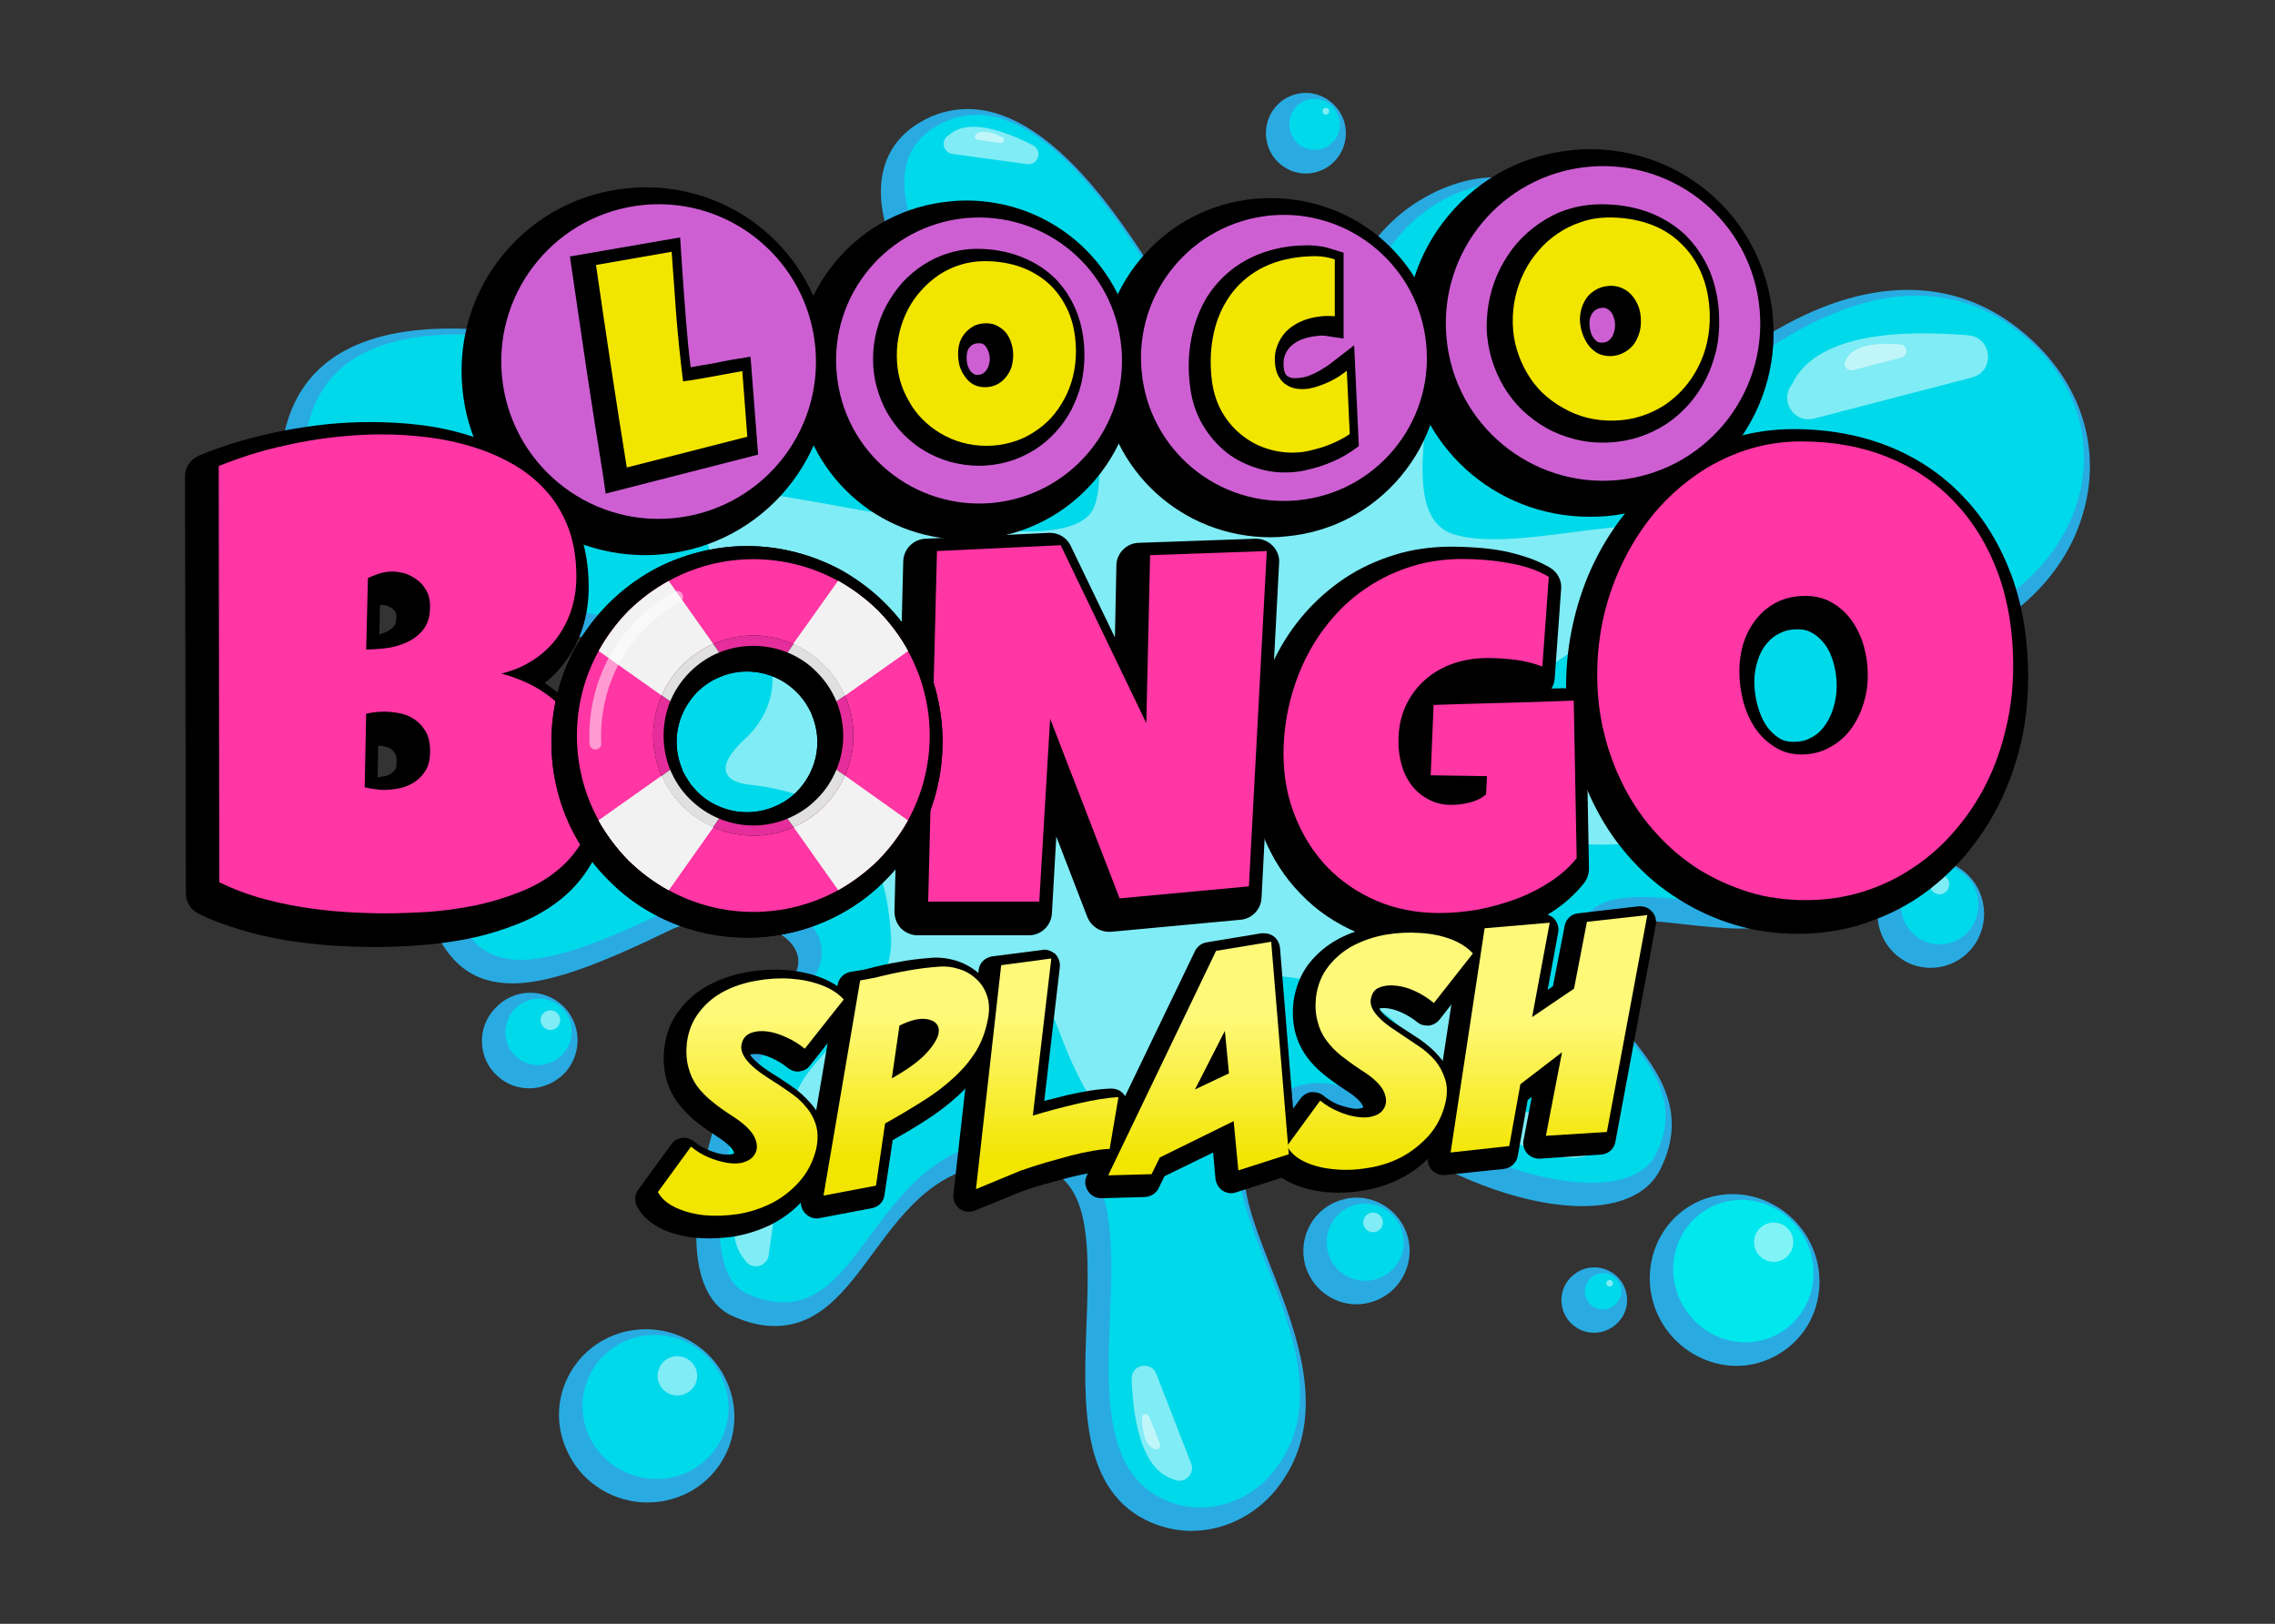 <svg version="1.2" xmlns="http://www.w3.org/2000/svg" viewBox="0 0 776 554" width="776" height="554">
	<rect x="0" y="0" width="776" height="554" fill="#333333" stroke="none"/>
	<title>logobongo_splash_ok</title>
	<defs>
		<linearGradient id="g1" x2="1" gradientUnits="userSpaceOnUse" gradientTransform="matrix(0,-49.438,38.701,0,204.369,395.986)">
			<stop offset=".002" stop-color="#f2e500"/>
			<stop offset="1" stop-color="#fff97a"/>
		</linearGradient>
		<linearGradient id="g2" x2="1" gradientUnits="userSpaceOnUse" gradientTransform="matrix(0,-49.438,35.681,0,254.982,395.986)">
			<stop offset=".002" stop-color="#f2e500"/>
			<stop offset="1" stop-color="#fff97a"/>
		</linearGradient>
		<linearGradient id="g3" x2="1" gradientUnits="userSpaceOnUse" gradientTransform="matrix(0,-49.438,30.558,0,293.565,395.986)">
			<stop offset=".002" stop-color="#f2e500"/>
			<stop offset="1" stop-color="#fff97a"/>
		</linearGradient>
		<linearGradient id="g4" x2="1" gradientUnits="userSpaceOnUse" gradientTransform="matrix(0,-49.438,38.236,0,357.26,395.986)">
			<stop offset=".002" stop-color="#f2e500"/>
			<stop offset="1" stop-color="#fff97a"/>
		</linearGradient>
		<linearGradient id="g5" x2="1" gradientUnits="userSpaceOnUse" gradientTransform="matrix(0,-49.438,38.701,0,418.995,395.986)">
			<stop offset=".002" stop-color="#f2e500"/>
			<stop offset="1" stop-color="#fff97a"/>
		</linearGradient>
		<linearGradient id="g6" x2="1" gradientUnits="userSpaceOnUse" gradientTransform="matrix(0,-49.438,40.951,0,479.411,395.986)">
			<stop offset=".002" stop-color="#f2e500"/>
			<stop offset="1" stop-color="#fff97a"/>
		</linearGradient>
		<linearGradient id="g7" x2="1" gradientUnits="userSpaceOnUse" gradientTransform="matrix(0,-49.438,38.701,0,1347.063,365.594)">
			<stop offset=".002" stop-color="#f2e500"/>
			<stop offset="1" stop-color="#fff97a"/>
		</linearGradient>
		<linearGradient id="g8" x2="1" gradientUnits="userSpaceOnUse" gradientTransform="matrix(0,-49.438,40.951,0,1418.778,445.315)">
			<stop offset=".002" stop-color="#f2e500"/>
			<stop offset="1" stop-color="#fff97a"/>
		</linearGradient>
	</defs>
	<style>
		.s0 { fill: #29abe2 } 
		.s1 { fill: #00d9ea } 
		.s2 { opacity: .5;fill: #ffffff } 
		.s3 { fill: #00e7ed } 
		.s4 { fill: #000000 } 
		.s5 { fill: #cd5fd3 } 
		.s6 { fill: #f2e500 } 
		.s7 { fill: #ff36a4 } 
		.s8 { fill: url(#g1) } 
		.s9 { fill: url(#g2) } 
		.s10 { fill: url(#g3) } 
		.s11 { fill: url(#g4) } 
		.s12 { fill: url(#g5) } 
		.s13 { fill: url(#g6) } 
		.s14 { fill: #ffffff } 
		.s15 { fill: #f2f2f2 } 
		.s16 { opacity: .5;fill: none;stroke: #ffffff;stroke-linecap: round;stroke-linejoin: round;stroke-width: 4 } 
		.s17 { fill: #e52e9b } 
		.s18 { fill: #e0e0e0 } 
		.s19 { fill: url(#g7) } 
		.s20 { fill: url(#g8) } 
	</style>
	<g id="Capa 1">
		<g id="&lt;Group&gt;">
			<g id="&lt;Group&gt;">
				<g id="&lt;Group&gt;">
					<path id="&lt;Path&gt;" class="s0" d="m658.5 330.2q-0.8 0-1.7-0.1c-9.9-0.9-17.3-10-16.3-20.1 0.9-9.5 8.7-16.7 18.1-16.7q0.9 0 1.7 0.1c10 0.9 17.3 9.9 16.4 20.1-0.9 9.5-8.7 16.7-18.2 16.7z"/>
					<path id="&lt;Path&gt;" class="s1" d="m660.3 322.1c-7.2-0.7-12.5-7.2-11.8-14.6 0.7-7.4 7.1-12.9 14.4-12.2 7.2 0.7 12.5 7.3 11.8 14.7-0.7 7.4-7.2 12.8-14.4 12.1z"/>
					<path id="&lt;Path&gt;" class="s1" d="m660.3 322.1c-7.2-0.7-12.5-7.2-11.8-14.6 0.7-7.4 7.1-12.9 14.4-12.2 7.2 0.7 12.5 7.3 11.8 14.7-0.7 7.4-7.2 12.8-14.4 12.1z"/>
					<path id="&lt;Path&gt;" class="s2" d="m664.9 301.7c0 1.9-1.5 3.4-3.3 3.4-1.9 0-3.4-1.5-3.4-3.4 0-1.8 1.5-3.3 3.4-3.3 1.8 0 3.3 1.5 3.3 3.3z"/>
				</g>
				<g id="&lt;Group&gt;">
					<path id="&lt;Path&gt;" class="s0" d="m543.7 454.7c-5 0-9.4-3.4-10.7-8.2-0.8-2.9-0.4-5.9 1.1-8.5 1.5-2.5 3.9-4.4 6.7-5.2q1.5-0.4 3-0.4c5.1 0 9.5 3.4 10.8 8.2 0.8 2.9 0.4 5.9-1.1 8.5-1.5 2.5-3.9 4.4-6.8 5.2q-1.4 0.4-3 0.4z"/>
					<path id="&lt;Path&gt;" class="s1" d="m552.8 438.9c0.9 3.3-1.1 6.6-4.4 7.6-3.3 0.9-6.7-1-7.6-4.3-0.9-3.3 1.1-6.7 4.4-7.6 3.3-0.9 6.7 1 7.6 4.3z"/>
					<path id="&lt;Path&gt;" class="s2" d="m550.2 437.8c0 0.6-0.5 1.1-1.1 1.1-0.7 0-1.2-0.5-1.2-1.1 0-0.6 0.5-1.1 1.2-1.1 0.6 0 1.1 0.5 1.1 1.1z"/>
				</g>
				<g id="&lt;Group&gt;">
					<path id="&lt;Path&gt;" class="s2" d="m123.1 159.8c-6.3-2.6-11.4 5.5-6.4 10 14.4 12.8 33.4 25.7 47.1 18.8q0.5-0.2 1-0.4c5-2 5.1-9 0.1-11.1z"/>
					<path id="&lt;Path&gt;" class="s2" d="m135.3 176.1c-1.9-0.8-3.5 1.6-1.9 3 4.4 4 10.2 7.9 14.4 5.8q0.2 0 0.3-0.1c1.6-0.6 1.6-2.8 0.1-3.4z"/>
				</g>
				<g id="&lt;Group&gt;">
					<path id="&lt;Path&gt;" class="s0" d="m406.4 522.3c-4.7 0-9.3-1-13.6-2.8-24.4-10.4-23.2-40.8-22.2-67.6 1.3-33.5 0.9-54.1-23.7-55.2q-1.2 0-2.4 0c-23.9 0-35.5 15.6-46.7 30.8-9.4 12.8-18.3 24.9-33.5 24.9q0 0 0 0c-4.6 0-9.3-1.1-14.4-3.4-4-1.7-9.2-6-11.4-16.6-5.1-24.9 9.9-74.4 28.8-94.5 4.6-4.9 6-9.4 4.3-13.3-2.7-6.4-13.4-11.1-25.3-11.1-6.6 0-13 1.5-18.5 4.2-25.9 12.6-41.3 17.8-53.1 17.8-13.2 0-22.2-6.9-27.5-21.1-3.2-8.6-1.4-19.5 5.4-31.4 10.8-19 30.9-35.5 46.8-38.3 9.9-1.8 20.3-6.9 20-13.7-0.2-5.9-10-13.2-30.9-15.1q-0.1 0-0.2 0c-34.8-4.3-72.4-11.6-86.8-33.7-6.8-10.4-8-23.3-3.5-38.3 6.4-21.1 25.1-31.8 55.8-31.8 34.1 0 82.6 12.9 148.3 39.5 1.7 0.5 18 5.9 29.9 5.9 6.5 0 8.3-1.7 8.7-2.1 0.7-0.9 0.6-2.5 0.3-3.7-1.3-6.1-7.9-16.7-15-27.9-4.7-7.6-9.6-15.4-13.9-23.4-7-13-10.7-23.1-11.5-31.8-1-11.8 3.5-21.1 13.1-26.8 5.2-3.1 10.7-4.6 16.4-4.6 16.4 0 34 13.1 52.4 38.9 8.9 12.3 17.8 27.4 27.4 46.1 5.7 11.1 14 17.4 22.9 17.4 10.9 0 23.7-10.1 26.1-32.3 0-0.7 0.1-1.5 0.3-2.4 1.8-12.6 8.7-24.1 19.4-32.6 9.4-7.4 21-11.8 31.2-11.8 11.3 0 19.7 5.5 22.3 14.9 2.3 8.1-4.6 23-11.9 37.6-0.7 1.5-1.4 2.8-1.8 3.8-2.2 4.6-4.9 8.9-7.5 13.1-4.9 8.1-9.6 15.7-8.6 22 1 6.4 10.4 11 22.4 11 14.9 0 29.9-6.6 40.9-18.2 8.3-8.6 21.5-20.9 37.7-30.6 16.6-10.1 32.6-15.2 47.5-15.2 13.9 0 26.7 4.5 37.9 13.4 20 15.8 28.3 38.7 22.2 61.5-3.3 12.6-10.8 24-21.6 33-11.3 9.4-25.8 15.7-41.9 18-2.1 0.4-5.6 0.9-9.1 1.4 6.6 3.3 13.4 8.4 13.9 17.3 0.8 13.1-7.3 22.2-15.9 31.9-7.1 8-14.4 16.2-17.5 27.4-3.8 14-19.8 14-25 14-5.9 0-12.5-0.7-18.8-1.4-6.2-0.7-12.5-1.4-18-1.4-12.8 0-15.3 3.8-16.2 7.9-2.1 10.5 5 19.1 13.2 29.1 10.6 12.9 22.6 27.5 12.3 48-4 8.1-13.4 12.5-26.5 12.5-18.2 0-41.6-8.1-62.4-21.6-12.8-8.2-23-12.4-30.6-12.4-9.1 0-13.8 6.2-19.1 13.3l-0.4 0.5c-6.5 8.6-0.6 23.7 6.2 41.1 9.2 23.4 20.6 52.6 1.6 76-7.1 8.7-17.8 13.9-28.7 13.9z"/>
					<path id="&lt;Path&gt;" class="s1" d="m650.2 240.8c1.2 20.8-26 31.7-33.2 57.7-7.2 26-72.4-9-78.1 19.4-5.7 28.4 42 43.7 25.9 75.9-8.3 16.8-47.7 11-81.7-11.1-37.4-24.2-47.2-10.2-56.8 2.6-18.5 24.6 38.6 79.1 7.9 117-8.8 10.8-23.6 15.1-36.5 9.6-45-19.3 10.5-120.7-47.6-123.2-55.7-2.4-53.6 71-95.2 52.7-21.3-9.3-3-79.6 19-103.1 22-23.6-17.6-41.6-45.3-28.1-44.9 21.9-64.5 24.3-73.8-0.6-7.9-21.2 25.1-58.8 48.5-63 33.5-6.1 34.3-34.5-11.4-38.6-53.9-6.7-99.9-19.6-86.1-65.6 14.9-49.6 105.8-26.3 197.6 10.9 0 0 50.4 17.1 45.5-5.6-2.4-11.3-18.3-32.1-29.4-52.6-11.3-20.9-17.7-41.6-0.2-52 21.5-12.8 44 7.5 62.2 32.9 11 15.3 20.4 32.6 27 45.5 17.5 34.2 54.2 22.3 58.3-16.7q0.2-1.1 0.3-2.2c5.4-36.9 56.5-52.6 63.2-28.9 2.3 8.2-10 30.7-13.5 37.9-6.5 13.8-18.3 26.2-16.5 38.1 2.9 18.1 44.7 23.9 71.9-4.5 27.3-28.5 76.8-63.3 116.4-32 42.9 33.9 20.4 94.9-38.9 103.7-53.1 7.9-0.7 3.1 0.5 23.9z"/>
					<path id="&lt;Path&gt;" class="s2" d="m254.2 252c8.1-7.3 14.8-22 2.8-39.2-12-17.2-35.7-51.1 10.3-43.4 46 7.6 100.3 21 106.2 2.8 6-18.3-9-58.7 13-54.7 22 4 22.6 41 45.9 41.7 23.3 0.6 37.4-45.6 51.4-44.6 14 1-11.8 60.4 12.1 67.7 24 7.3 73.2-12.6 81.4 3.9 8.2 16.5-78.3 46.2-61.7 63.9 16.5 17.6 74.4 39.5 27.1 38-47.4-1.6-49.7 23-38.5 41.8 24.5 40-13.3 40-21.5 27.1-17-28.4-81.1-33.6-75.6-5.5 7 36-21.1 67-46-0.1-12-32.3-30.5-16.6-47.2 19.9-16.7 36.5-45.3 24.9-43.6 6.7 1.7-18.2 35.5-32.8 33.6-59.1-1.8-26.4-11-47.2-49.1-51.3 0 0-16-1.4-0.6-15.6z"/>
				</g>
				<g id="&lt;Group&gt;">
					<path id="&lt;Path&gt;" class="s2" d="m588 294.1c-3-0.2-4 3.9-1.2 5.1 7.9 3.4 17.8 6.1 22.6 1.2q0.2-0.1 0.4-0.3c1.8-1.6 0.8-4.5-1.6-4.7z"/>
					<path id="&lt;Path&gt;" class="s2" d="m595.6 299.2c-1-0.1-1.3 1.2-0.4 1.6 2.4 1 5.4 1.9 6.9 0.4q0.1-0.1 0.1-0.1c0.6-0.5 0.3-1.4-0.5-1.5z"/>
				</g>
				<g id="&lt;Group&gt;">
					<path id="&lt;Path&gt;" class="s2" d="m192.6 270.7c2.8-2.5 0-7.1-3.6-5.7-10.1 4.1-21.4 10.7-21.3 19.4q0 0.4 0 0.7c-0.2 3 3.4 4.8 5.7 2.7z"/>
					<path id="&lt;Path&gt;" class="s2" d="m181.2 273c0.9-0.8 0-2.2-1.1-1.8-3.1 1.3-6.6 3.3-6.5 6q0 0.1 0 0.2c-0.1 0.9 1 1.4 1.7 0.8z"/>
				</g>
				<g id="&lt;Group&gt;">
					<path id="&lt;Path&gt;" class="s2" d="m350.3 56c3.8 0.5 5.5-4.6 2.1-6.4-9.8-5-22.1-9.4-28.6-3.6q-0.3 0.2-0.5 0.3c-2.5 1.9-1.5 5.7 1.5 6.2z"/>
					<path id="&lt;Path&gt;" class="s2" d="m341.2 48.8c1.2 0.2 1.7-1.4 0.7-2-3-1.5-6.8-2.8-8.8-1.1q-0.1 0.1-0.2 0.1c-0.7 0.6-0.4 1.8 0.5 1.9z"/>
				</g>
				<g id="&lt;Group&gt;">
					<path id="&lt;Path&gt;" class="s2" d="m266.7 395.8c0.7-4.8-5.9-6.9-8.2-2.6-6.4 12.4-11.9 28.1-4.6 36.4q0.2 0.3 0.5 0.7c2.3 3.1 7.2 1.8 7.8-2z"/>
					<path id="&lt;Path&gt;" class="s2" d="m257.5 407.4c0.2-1.5-1.8-2.2-2.5-0.8-2 3.8-3.7 8.6-1.4 11.1q0 0.1 0.1 0.2c0.7 1 2.2 0.6 2.4-0.6z"/>
				</g>
				<g id="&lt;Group&gt;">
					<path id="&lt;Path&gt;" class="s2" d="m394.4 468.7c-1.7-4.5-8.5-3.2-8.4 1.7 0.5 14 3.3 30.4 13.7 34.1q0.4 0.2 0.8 0.3c3.5 1.6 7.2-1.9 5.8-5.5z"/>
					<path id="&lt;Path&gt;" class="s2" d="m392 483.3c-0.5-1.4-2.6-1-2.5 0.5 0.1 4.3 1 9.3 4.2 10.5q0.1 0 0.2 0.1c1.1 0.5 2.2-0.6 1.8-1.7z"/>
				</g>
				<g id="&lt;Group&gt;">
					<path id="&lt;Path&gt;" class="s2" d="m512.6 378c-4.8-0.8-7.1 5.7-2.8 8.1 12.2 6.8 27.7 12.8 36.3 5.7q0.3-0.2 0.6-0.4c3.2-2.3 2.1-7.2-1.7-7.9z"/>
					<path id="&lt;Path&gt;" class="s2" d="m523.9 387.6c-1.5-0.3-2.2 1.7-0.9 2.4 3.8 2.1 8.6 4 11.2 1.8q0.1-0.1 0.2-0.1c1-0.7 0.6-2.3-0.6-2.5z"/>
				</g>
				<g id="&lt;Group&gt;">
					<path id="&lt;Path&gt;" class="s2" d="m672.6 128.8c8-2 7-13.7-1.2-14.4-23.6-2-51.7-0.5-60 16.4q-0.4 0.6-0.7 1.1c-3.4 5.7 1.7 12.6 8.1 10.9z"/>
					<path id="&lt;Path&gt;" class="s2" d="m648.5 122c2.5-0.7 2.2-4.3-0.3-4.5-7.3-0.6-15.9-0.1-18.5 5.1q-0.1 0.1-0.2 0.3c-1 1.8 0.6 3.9 2.5 3.4z"/>
				</g>
				<g id="&lt;Group&gt;">
					<path id="&lt;Path&gt;" class="s0" d="m592.4 466c-10.2 0-19.9-5.5-25.3-14.4-8.4-13.8-4.3-31.8 9.2-40.1 4.4-2.7 9.5-4.1 14.7-4.1 10.1 0 19.8 5.5 25.2 14.3 4.1 6.7 5.4 14.5 3.7 22.1-1.7 7.6-6.3 14-12.9 18-4.4 2.7-9.4 4.2-14.6 4.2z"/>
					<path id="&lt;Path&gt;" class="s3" d="m614.9 421.3c7.1 11.5 3.7 26.4-7.5 33.3-11.2 6.8-25.9 3-33-8.6-7-11.5-3.7-26.4 7.5-33.2 11.2-6.9 26-3.1 33 8.5z"/>
					<path id="&lt;Path&gt;" class="s2" d="m611.7 423.8c0 3.7-3 6.7-6.7 6.7-3.7 0-6.7-3-6.7-6.7 0-3.7 3-6.7 6.7-6.7 3.7 0 6.7 3 6.7 6.7z"/>
				</g>
				<g id="&lt;Group&gt;">
					<path id="&lt;Path&gt;" class="s0" d="m220.9 512.6c-3.8 0-7.5-0.7-11.1-2.1-7.4-2.9-13.3-8.5-16.5-15.8-3.3-7.2-3.5-15.3-0.6-22.6 4.5-11.3 15.3-18.6 27.6-18.6 3.8 0 7.5 0.7 11.1 2.1 15.4 6 23 23.3 17.1 38.4-4.5 11.3-15.3 18.6-27.6 18.6z"/>
					<path id="&lt;Path&gt;" class="s1" d="m246.8 489.2c-4.9 12.6-19.3 18.7-32.2 13.6-12.8-5-19.2-19.3-14.2-31.9 4.9-12.6 19.4-18.7 32.2-13.7 12.8 5.1 19.2 19.4 14.2 32z"/>
					<path id="&lt;Path&gt;" class="s2" d="m237.8 469.4c0 3.7-3.1 6.7-6.8 6.7-3.7 0-6.7-3-6.7-6.7 0-3.7 3-6.7 6.7-6.7 3.7 0 6.8 3 6.8 6.7z"/>
				</g>
				<g id="&lt;Group&gt;">
					<path id="&lt;Path&gt;" class="s0" d="m180.5 371.3c-4 0-7.8-1.4-10.7-4.1-3.3-2.9-5.2-6.9-5.4-11.3-0.2-4.3 1.3-8.5 4.3-11.7 3.1-3.5 7.5-5.5 12.2-5.5 4 0 7.8 1.5 10.8 4.2 3.2 2.9 5.1 6.9 5.3 11.2 0.2 4.4-1.3 8.5-4.2 11.8-3.2 3.4-7.6 5.4-12.3 5.4z"/>
					<path id="&lt;Path&gt;" class="s1" d="m192 359.5c-4.2 4.7-11.3 5.1-15.9 1-4.6-4.1-4.9-11.3-0.7-16 4.2-4.6 11.3-5.1 15.9-0.9 4.6 4.1 5 11.3 0.7 15.9z"/>
					<path id="&lt;Path&gt;" class="s1" d="m192 359.5c-4.2 4.7-11.3 5.1-15.9 1-4.6-4.1-4.9-11.3-0.7-16 4.2-4.6 11.3-5.1 15.9-0.9 4.6 4.1 5 11.3 0.7 15.9z"/>
					<path id="&lt;Path&gt;" class="s2" d="m191.1 348c0 1.9-1.5 3.4-3.4 3.4-1.8 0-3.3-1.5-3.3-3.4 0-1.8 1.5-3.3 3.3-3.3 1.9 0 3.4 1.5 3.4 3.3z"/>
				</g>
				<g id="&lt;Group&gt;">
					<path id="&lt;Path&gt;" class="s0" d="m462.7 445c-8.1 0-15.3-5.5-17.5-13.4-2.6-9.7 3-19.7 12.7-22.3q2.3-0.7 4.8-0.7c8.1 0 15.3 5.5 17.5 13.4 2.6 9.7-3.1 19.7-12.7 22.3q-2.4 0.7-4.8 0.7z"/>
					<path id="&lt;Path&gt;" class="s1" d="m478.3 420.3c2 7-2.1 14.3-9.1 16.2-7 1.9-14.3-2.2-16.2-9.2-1.9-7 2.2-14.3 9.2-16.2 7-1.9 14.2 2.2 16.1 9.2z"/>
					<path id="&lt;Path&gt;" class="s2" d="m471.7 417.1c0 1.8-1.5 3.3-3.4 3.3-1.8 0-3.3-1.5-3.3-3.3 0-1.9 1.5-3.4 3.3-3.4 1.9 0 3.4 1.5 3.4 3.4z"/>
				</g>
				<g id="&lt;Group&gt;">
					<path id="&lt;Path&gt;" class="s0" d="m445.4 59.2c-6.1 0-11.5-4.2-13.1-10.1-2-7.3 2.2-14.9 9.5-16.9q1.8-0.5 3.6-0.5c6.1 0 11.5 4.2 13.2 10.1 0.9 3.6 0.5 7.3-1.3 10.4-1.8 3.2-4.7 5.5-8.3 6.5q-1.7 0.5-3.6 0.5z"/>
					<path id="&lt;Path&gt;" class="s1" d="m456.7 40.2c1.3 4.6-1.4 9.4-6 10.6-4.6 1.3-9.4-1.4-10.6-6.1-1.3-4.6 1.4-9.4 6-10.7 4.6-1.2 9.4 1.5 10.6 6.2z"/>
					<path id="&lt;Path&gt;" class="s2" d="m453.4 37.9c0 0.7-0.5 1.2-1.2 1.2-0.6 0-1.1-0.5-1.1-1.2 0-0.6 0.5-1.1 1.1-1.1 0.7 0 1.2 0.5 1.2 1.1z"/>
				</g>
			</g>
			<g id="&lt;Group&gt;">
				<g id="&lt;Group&gt;">
					<g id="&lt;Group&gt;">
						<path id="&lt;Path&gt;" class="s4" d="m220.1 189.4c-32.6 0-59.5-24.6-62.4-57.1-1.5-16.7 3.5-32.9 14.2-45.8 10.8-12.9 25.9-20.8 42.5-22.3q2.9-0.3 5.8-0.3c32.6 0 59.4 24.5 62.4 57 3.2 34.5-22.3 65.1-56.7 68.2q-2.9 0.3-5.8 0.3z"/>
					</g>
					<g id="&lt;Group&gt;">
						<path id="&lt;Path&gt;" class="s4" d="m329.4 184.1c-30.1 0-54.8-22.6-57.6-52.6-1.4-15.3 3.3-30.4 13.2-42.2 9.9-11.9 23.8-19.2 39.2-20.6q2.6-0.3 5.3-0.3c30.1 0 54.8 22.6 57.6 52.6 1.4 15.4-3.3 30.4-13.2 42.3-9.9 11.9-23.8 19.2-39.2 20.6q-2.7 0.2-5.3 0.2z"/>
					</g>
					<g id="&lt;Group&gt;">
						<path id="&lt;Path&gt;" class="s4" d="m542.2 176.3c-32.6 0-59.4-24.5-62.4-57-1.5-16.7 3.5-32.9 14.3-45.8 10.7-12.9 25.8-20.8 42.5-22.3q2.8-0.3 5.7-0.3c32.6 0 59.5 24.5 62.4 57 3.2 34.5-22.3 65-56.7 68.2q-2.9 0.2-5.8 0.2z"/>
					</g>
					<g id="&lt;Group&gt;">
						<path id="&lt;Path&gt;" class="s4" d="m433.4 183.3c-30.1 0-54.9-22.7-57.6-52.6-1.4-15.4 3.3-30.4 13.2-42.3 9.9-11.9 23.8-19.2 39.2-20.6q2.6-0.2 5.3-0.2c30.1 0 54.8 22.6 57.5 52.5 1.4 15.4-3.2 30.4-13.1 42.3-9.9 11.9-23.8 19.2-39.2 20.6q-2.7 0.3-5.3 0.3z"/>
					</g>
					<g id="&lt;Group&gt;">
						<g id="&lt;Group&gt;">
							<path id="&lt;Path&gt;" class="s5" d="m278.1 118.5c2.7 29.5-19 55.6-48.6 58.3-29.5 2.7-55.6-19.1-58.3-48.6-2.7-29.5 19.1-55.6 48.6-58.3 29.5-2.7 55.6 19.1 58.3 48.6z"/>
							<path id="&lt;Path&gt;" class="s5" d="m382.5 118.6c2.5 26.8-17.3 50.5-44.1 53-26.8 2.4-50.6-17.3-53-44.2-2.5-26.8 17.3-50.5 44.1-53 26.9-2.4 50.6 17.3 53 44.2z"/>
							<path id="&lt;Path&gt;" class="s5" d="m486.5 117.7c2.5 26.8-17.3 50.6-44.1 53-26.9 2.5-50.6-17.3-53-44.1-2.5-26.9 17.3-50.6 44.1-53.1 26.8-2.4 50.6 17.4 53 44.2z"/>
							<path id="&lt;Path&gt;" class="s5" d="m600.2 105.5c2.7 29.5-19 55.6-48.5 58.3-29.5 2.7-55.7-19.1-58.3-48.6-2.7-29.5 19-55.6 48.5-58.3 29.5-2.7 55.6 19 58.3 48.6z"/>
						</g>
					</g>
					<path id="&lt;Path&gt;" class="s4" d="m442.8 160.9c-4.6 0.6-9 0.3-13.1-0.9-4.2-1.2-8-3-11.3-5.6-3.3-2.6-6-5.8-8.2-9.5-2.2-3.8-3.6-8-4.2-12.6-0.8-5.7-0.7-11.2 0.3-16.5 1-5.4 2.9-10.4 5.6-14.8 2.9-4.4 6.6-8.2 11.2-11.1 4.7-3 10.2-4.9 16.4-5.8 2.4-0.3 4.8-0.4 7.3-0.4 2.8 0.1 5.4 0.5 7.9 1.4l3.6 1.1v29.3l-6-0.9q-0.9-0.1-1.8-0.1-1.1 0.1-2.1 0.2-2.6 0.4-4.9 1.3c-1.3 0.6-2.4 1.4-3.4 2.3-0.8 0.9-1.5 1.9-1.9 3.1q-0.6 1.8-0.3 4.2c0.1 0.8 0.3 1.5 0.6 2q0.3 0.6 0.8 0.8 0.6 0.4 1.5 0.6 1.2 0.1 2.6-0.1 1.2-0.1 2.5-0.5 1.4-0.5 2.8-1.2 1.5-0.7 2.8-1.6 1.4-0.8 2.5-1.7l7.9-6.1 1.6 34.4-2.4 1.7q-1.9 1.3-4.2 2.5-2.2 1.1-4.6 2-2.3 0.9-4.8 1.5-2.4 0.7-4.7 1z"/>
					<path id="&lt;Compound Path&gt;" class="s6" d="m455.3 88.5v19.4q-1.3-0.1-2.7-0.1-1.3 0-2.6 0.2-3.4 0.4-6.3 1.7-2.9 1.3-5 3.4-2.1 2.2-3.1 5.1-1.1 2.9-0.6 6.6 0.3 2.3 1.3 3.9 1 1.7 2.5 2.6 1.5 1 3.4 1.3 2 0.3 4.2 0 1.7-0.3 3.4-0.9 1.8-0.6 3.5-1.4 1.7-0.8 3.3-1.8 1.5-1 2.8-2l1 21.6q-1.6 1.1-3.6 2.1-1.9 1-4.1 1.8-2.1 0.8-4.2 1.3-2.1 0.6-4.1 0.9-5.8 0.7-11.1-0.8-5.2-1.4-9.4-4.7-4.2-3.2-7-8-2.7-4.7-3.5-10.6-1-7.8 0.3-14.9 1.3-7.2 4.9-12.9 3.6-5.8 9.6-9.6 6-3.8 14.3-4.9 3.1-0.4 6.5-0.4 3.3 0.1 6.3 1.1z"/>
					<g id="&lt;Group&gt;">
						<path id="&lt;Compound Path&gt;" fill-rule="evenodd" class="s4" d="m613 318.6c-3.7 0-7.4-0.3-10.9-0.8-3.6-0.5-7.1-1.3-10.4-2.3-6.7-2-13.1-4.9-18.9-8.6-5.9-3.6-11.3-8.1-16-13.3-4.7-5.1-8.8-10.9-12.1-17.2-3.3-6.2-5.9-13-7.7-20.1-1.9-7.1-2.8-14.7-2.8-22.4 0-7.5 0.9-15 2.6-22.2 1.7-7.2 4.1-14.1 7.3-20.5 3.2-6.5 7.2-12.5 11.7-17.9 4.6-5.4 9.8-10.2 15.6-14.2 2.6-1.8 5.4-3.4 8.2-4.9q2.6-1.3 5.2-2.4 2.7-1.2 5.4-2.1c6.8-2.2 14.1-3.3 21.6-3.3 11.8 0 22.7 2 32.5 5.9 9.9 4 18.5 9.8 25.5 17.3 7.1 7.4 12.5 16.4 16.4 26.9 3.7 10.2 5.6 21.8 5.6 34.3 0 7.8-0.8 15.5-2.5 22.8-1.7 7.3-4.2 14.3-7.4 20.7-3.2 6.4-7.2 12.4-11.8 17.8-4.7 5.4-10 10.2-15.8 14.1-5.8 3.9-12.3 6.9-19.1 9.1-6.9 2.2-14.4 3.3-22.1 3.3zm0.1-103.9q-3.4 0-5.9 1.3c-1.8 0.8-3.3 2-4.5 3.5-1.4 1.6-2.4 3.5-3.1 5.7-0.8 2.3-1.2 4.9-1.2 7.5 0 2.7 0.4 5.4 1.1 8 0.7 2.6 1.7 4.9 3 6.9 1.2 1.7 2.6 3.1 4.3 4.2 1.4 0.9 3 1.3 5 1.3 2.2 0 4.1-0.4 5.7-1.3 1.9-0.9 3.4-2.2 4.6-3.8 1.4-1.8 2.5-3.9 3.2-6.3 0.8-2.5 1.2-5.1 1.2-7.8 0-2.6-0.4-5.3-1.1-7.8-0.7-2.4-1.6-4.5-2.9-6.2-1.2-1.6-2.5-2.9-4.3-3.9-1.4-0.9-3-1.3-5.1-1.3z"/>
						<path id="&lt;Compound Path&gt;" fill-rule="evenodd" class="s4" d="m127.7 323.1c-4.7 0-9.7-0.2-14.7-0.5-5.1-0.4-10.3-1-15.4-1.8-5.1-0.9-10.3-2-15.2-3.5-5.2-1.5-10.1-3.3-14.7-5.6-2.7-1.3-4.3-4-4.3-7l-0.3-142.1c0-3.2 1.9-6 4.9-7.2 4.3-1.8 9-3.5 13.9-4.9 4.8-1.4 9.9-2.6 14.9-3.6 5-0.9 10.1-1.7 15.1-2.2 5-0.5 10-0.7 14.7-0.7 5.5 0 11.1 0.3 16.8 1 5.7 0.7 11.4 1.9 16.7 3.6 5.5 1.7 10.6 4 15.4 6.7 5 2.9 9.4 6.5 13.1 10.7 3.8 4.3 6.9 9.4 9 15 2.1 5.7 3.2 12.2 3.2 19.3 0 5-0.7 9.7-2.1 14-1.5 4.5-3.6 8.5-6.4 12.1q-2.8 3.7-6.5 6.6c4.2 2.8 7.8 6.1 10.8 9.9 3.3 4.1 5.9 8.8 7.7 14 1.8 5.1 2.7 10.7 2.7 16.4 0 7.4-1.4 13.9-4.2 19.4-2.8 5.3-6.5 10-11 13.7-4.4 3.6-9.5 6.6-15.1 8.8-5.3 2.1-10.8 3.8-16.6 5-5.6 1.1-11.3 1.9-16.9 2.3-5.5 0.4-10.8 0.6-15.5 0.6zm1.1-57.9q1-0.1 2.1-0.3 1.3-0.2 2.5-1 0.8-0.5 1.5-1.5c0 0 0.4-0.6 0.4-2.5 0-1.9-0.4-2.6-0.5-2.8q-0.7-1.1-1.5-1.6-0.9-0.6-2.2-0.8-1.1-0.3-2.1-0.3zm0.6-48.7q1.1-0.4 2.3-0.9c1.1-0.5 2.1-1.2 2.9-2.2 0.3-0.3 0.6-1.3 0.6-2.9 0-1-0.1-1.4-0.2-1.5q-0.5-0.9-1.2-1.4-0.8-0.6-1.7-0.9c-1-0.3-1.6-0.3-1.8-0.3q-0.3 0-0.7 0z"/>
						<path id="&lt;Path&gt;" class="s4" d="m313 319.1c-2.1 0-4.2-0.9-5.7-2.4-1.4-1.5-2.2-3.6-2.2-5.7l3-119.5c0.1-4.1 3.4-7.5 7.5-7.7l42.2-2q0.2 0 0.4 0c3 0 5.7 1.7 7 4.4l15.1 31.3 0.5-24.7c0.1-4.1 3.5-7.5 7.6-7.6l39.8-1.4q0.2 0 0.3 0c2.1 0 4.1 0.9 5.6 2.4 1.5 1.5 2.4 3.7 2.2 5.9l-6 114.3c-0.2 3.9-3.3 7.1-7.2 7.4l-44.1 4.1q-0.4 0-0.8 0c-3.2 0-6.1-2-7.3-5l-10.6-27.5-1.5 26.3c-0.3 4.2-3.7 7.4-7.9 7.4z"/>
						<path id="&lt;Path&gt;" class="s4" d="m487.4 323c-8.7 0-17-1.6-24.4-4.8-7.5-3.2-14-7.6-19.4-13.3-5.4-5.5-9.7-12.2-12.7-19.7-3.1-7.5-4.6-15.7-4.6-24.3 0-6.4 0.7-12.8 2.2-18.9 1.5-6.2 3.6-12 6.4-17.5 2.7-5.5 6.1-10.6 10.1-15.2 4-4.6 8.7-8.7 13.8-12.1 5.1-3.4 10.8-6 16.9-7.9 6.1-1.9 12.7-2.8 19.6-2.8 2.4 0 5.1 0.1 7.9 0.3 2.9 0.2 5.7 0.5 8.6 1 2.9 0.5 5.8 1.3 8.6 2.2 3 0.9 5.7 2.2 8.2 3.6 2.6 1.5 4.2 4.4 3.9 7.4l-2.2 30.5c-0.1 1.3-0.5 2.4-1.1 3.4q1.9 0 3.7-0.1 0.1 0 0.3 0c2 0 3.9 0.8 5.4 2.1 1.5 1.5 2.4 3.5 2.4 5.6l1 53.8c0 1.8-0.6 3.6-1.7 5-3 3.8-6.8 7.2-11.2 10-4.1 2.6-8.6 4.8-13.4 6.6-4.6 1.7-9.4 3-14.3 3.8-4.8 0.9-9.5 1.3-14 1.3z"/>
						<g id="&lt;Group&gt;">
							<path id="&lt;Compound Path&gt;" fill-rule="evenodd" class="s7" d="m686.7 227.2q0 10.9-2.4 21-2.3 10.1-6.7 19-4.4 8.8-10.8 16.2-6.3 7.4-14.2 12.6-7.8 5.3-17.1 8.2-9.3 2.9-19.7 2.9h-0.1q-5 0-9.8-0.7-4.7-0.6-9.2-2-9.1-2.8-17.1-7.7-7.9-5-14.3-12-6.5-7-11-15.6-4.5-8.5-7-18.3-2.5-9.8-2.5-20.5 0-10.4 2.3-20.4 2.4-10 6.8-18.8 4.4-8.9 10.6-16.3 6.3-7.4 14.1-12.8 3.5-2.5 7.3-4.4 2.3-1.2 4.7-2.2 0 0 0 0 2.3-1 4.8-1.8 9-3 19.1-3 16.2 0 29.5 5.4 13.4 5.4 22.8 15.4 9.5 10 14.7 24.1 5.2 14.2 5.2 31.7zm-62.8 27.9q4.2-2.2 7.1-5.9 2.9-3.8 4.5-8.7 1.6-4.9 1.6-10.2 0-5.1-1.4-10-1.4-4.8-4.1-8.6-2.7-3.8-6.7-6.1-3.9-2.3-9.1-2.3-5.2 0-9.4 2-4.1 2-7.1 5.6-2.9 3.5-4.5 8.2-1.5 4.7-1.5 10 0 5 1.3 10.1 1.3 5 4 9.1 2.7 4 6.7 6.5 3.9 2.6 9.2 2.6 5.2 0 9.4-2.3z"/>
							<path id="&lt;Compound Path&gt;" fill-rule="evenodd" class="s7" d="m202.7 269.7q0 9.2-3.3 15.8-3.4 6.6-9 11.2-5.6 4.7-13 7.6-7.3 2.9-15.2 4.6-8 1.6-16 2.2-8 0.5-14.9 0.5-6.9 0-14.2-0.5-7.3-0.5-14.6-1.7-7.3-1.2-14.3-3.2-7.1-2.1-13.4-5.2l-0.2-142q6.2-2.5 13.1-4.6 7-2 14.2-3.4 7.2-1.4 14.4-2.1 7.2-0.7 13.9-0.7 7.8 0 15.8 1 8 1 15.4 3.3 7.4 2.3 13.8 6 6.4 3.7 11.2 9.1 4.8 5.4 7.5 12.6 2.7 7.1 2.7 16.5 0 6.2-1.8 11.6-1.8 5.4-5.1 9.7-3.3 4.3-8 7.3-4.8 3.1-10.7 4.5 7.2 1.9 13.1 5.5 5.9 3.7 10 8.8 4.1 5.2 6.4 11.7 2.2 6.5 2.2 13.9zm-71.6-26.9q-3.2 0-6.2 0.7l-0.5 25.1q1.7 0.4 3.3 0.6 1.6 0.3 3.1 0.3 2.4 0 5.1-0.5 2.8-0.5 5.2-2 2.4-1.5 4-4 1.6-2.5 1.6-6.7 0-4.2-1.6-6.9-1.6-2.6-3.9-4.1-2.3-1.5-5.1-2-2.7-0.5-5-0.5zm15.6-35.9q0-3.2-1.3-5.5-1.3-2.3-3.3-3.7-1.9-1.4-4.1-2.1-2.3-0.6-4.1-0.6-2.2 0-4.3 0.6-2.1 0.7-4.1 1.6l-0.6 24.4q2.5 0 6.3-0.4 3.7-0.4 7.2-1.9 3.5-1.5 5.9-4.4 2.4-3 2.4-8z"/>
							<path id="&lt;Compound Path&gt;" class="s7" d="m432.1 188l-6.1 114.4-44.1 4.1-23.7-61.3-3.7 62.4h-37.9l3-119.6 42.2-2 29.2 60.7 1.3-57.3z"/>
							<path id="&lt;Compound Path&gt;" class="s7" d="m537.8 292.8q-3.8 4.7-9.3 8.2-5.5 3.6-11.9 5.9-6.3 2.3-12.9 3.5-6.7 1.1-12.7 1.1-11.6 0-21.3-4.1-9.8-4.2-16.9-11.5-7-7.3-11-17.3-4-9.9-4-21.3 0-8.7 2-17.1 2-8.4 5.7-15.8 3.7-7.4 9.1-13.6 5.3-6.2 12.1-10.6 6.8-4.5 14.9-7 8.1-2.5 17.3-2.5 3.4 0 7.3 0.3 4 0.3 7.8 1 3.9 0.6 7.6 1.8 3.7 1.2 6.7 3l-2.2 30.6q-4.5-1.7-9.3-2.3-4.7-0.6-9.3-0.6-6.4 0-11.9 1.9-5.6 2-9.7 5.7-4.1 3.7-6.5 8.9-2.4 5.3-2.4 12 0 4.1 1.1 8 1.1 3.9 3.4 6.9 2.3 3 5.7 4.8 3.4 1.9 7.8 1.9 3.1 0 6.3-0.8 3.3-0.8 5.6-2.8l0.3-6.2-19.2-0.3 1-24q11.9-0.4 23.8-0.7 11.9-0.3 24-0.8z"/>
						</g>
						<path id="&lt;Path&gt;" class="s4" d="m205.7 162.2q-2.8-17.4-5.4-34.5c-1.7-11.5-3.4-23.1-5.1-34.7l-0.8-5.5 37.6-6.5 0.4 6.3c0.5 7.3 1 14.7 1.6 22.1 0.4 5.2 0.9 10.6 1.6 15.9l3.3-0.6q2.7-0.4 5.3-0.9 2.7-0.6 5.6-1.1l6.2-1 2.6 33.4-52 13.3z"/>
						<path id="&lt;Compound Path&gt;" fill-rule="evenodd" class="s4" d="m333.9 158.9c-3.4 0-6.6-0.5-9.7-1.3-3.1-0.9-6-2.1-8.7-3.7-2.6-1.5-5.1-3.5-7.3-5.7-2.2-2.2-4-4.7-5.6-7.4-1.5-2.7-2.7-5.6-3.5-8.6-0.9-3.1-1.3-6.4-1.3-9.7 0-3.2 0.4-6.5 1.2-9.6 0.8-3.1 1.9-6 3.4-8.8 1.5-2.7 3.3-5.3 5.3-7.6 2.2-2.4 4.6-4.4 7.2-6.1 2.6-1.7 5.5-3.1 8.6-4 3.1-1 6.4-1.5 9.8-1.5 5.3 0 10.3 0.9 14.7 2.6 4.5 1.7 8.5 4.2 11.8 7.4 3.2 3.2 5.7 7.1 7.5 11.6 1.7 4.4 2.6 9.4 2.6 14.7 0 3.4-0.4 6.7-1.1 9.8-0.8 3.1-2 6.1-3.4 8.9-1.5 2.8-3.3 5.4-5.5 7.7-2.1 2.3-4.5 4.3-7.2 6-2.7 1.6-5.6 3-8.8 3.9-3.1 0.9-6.5 1.4-10 1.4zm0-41.8q-1 0-1.7 0.3-0.8 0.3-1.3 0.9-0.6 0.6-0.9 1.5-0.3 1-0.3 2.2 0 1.3 0.3 2.5 0.4 1.2 1 2.1 0.5 0.6 1.2 1c0.1 0.1 0.4 0.3 1.1 0.3q1 0 1.7-0.3c0.5-0.3 0.9-0.6 1.2-1q0.7-0.8 1-1.8 0.4-1.1 0.4-2.3 0-1.3-0.4-2.4-0.3-1-0.9-1.8-0.4-0.6-1.1-1-0.5-0.2-1.3-0.2z"/>
						<path id="&lt;Compound Path&gt;" fill-rule="evenodd" class="s4" d="m547.8 151c-3.7 0.1-7.4-0.3-10.8-1.2-3.4-0.9-6.6-2.1-9.6-3.8-2.9-1.7-5.7-3.7-8.2-6.1-2.4-2.4-4.5-5-6.3-8-1.7-2.9-3.1-6.1-4.1-9.4-1-3.4-1.6-6.9-1.7-10.6 0-3.6 0.3-7.1 1.1-10.5 0.8-3.5 2-6.8 3.5-9.8 1.6-3.1 3.5-6 5.7-8.6 2.3-2.6 4.9-4.9 7.7-6.8 2.9-2 6-3.6 9.4-4.7 3.4-1.1 7-1.7 10.8-1.8 5.8-0.1 11.2 0.7 16.2 2.4 5 1.8 9.4 4.4 13.1 7.8 3.6 3.5 6.5 7.7 8.6 12.6 2 4.9 3.1 10.3 3.2 16.2 0.1 3.7-0.2 7.3-1 10.8-0.8 3.4-2 6.8-3.5 9.8-1.6 3.1-3.5 6-5.8 8.6-2.3 2.6-4.9 4.9-7.8 6.8-2.9 1.9-6.1 3.4-9.5 4.5-3.5 1.1-7.2 1.7-11 1.8zm-1.1-46q-1.2 0.1-1.9 0.4-0.8 0.4-1.4 1.1-0.6 0.7-0.9 1.6-0.4 1.2-0.3 2.4 0 1.4 0.4 2.8 0.4 1.3 1.1 2.2 0.6 0.7 1.3 1.2c0.2 0 0.5 0.2 1.4 0.2q1 0 1.8-0.4 0.8-0.4 1.3-1.1 0.7-0.8 1-2 0.4-1.2 0.4-2.5 0-1.4-0.5-2.7-0.3-1.1-1-1.9-0.5-0.6-1.3-1-0.5-0.3-1.4-0.3z"/>
						<g id="&lt;Group&gt;">
							<path id="&lt;Compound Path&gt;" class="s6" d="m253.2 126.6l1.7 22.4-41.1 10.5q-2.8-17.3-5.4-34.5-2.6-17.2-5.1-34.6l25.8-4.5q0.8 11.1 1.6 22.1 0.9 11 2.3 22.1 2.4-0.3 4.7-0.7 2.2-0.4 4.6-0.8 2.7-0.5 5.4-1 2.7-0.5 5.5-1z"/>
							<path id="&lt;Compound Path&gt;" fill-rule="evenodd" class="s6" d="m367 119.9q0 4.4-1 8.5-1 4.1-2.9 7.6-1.9 3.6-4.6 6.6-2.7 2.9-6.1 5-3.4 2.2-7.4 3.3-4 1.2-8.5 1.2-4.3 0-8.3-1.1-3.9-1.1-7.3-3.1-3.4-2-6.2-4.8-2.8-2.8-4.7-6.3-2-3.4-3.1-7.4-1-3.9-1-8.2 0-4.2 1-8.2 1-4 2.9-7.6 1.9-3.6 4.6-6.5 2.7-3 6-5.2 3.4-2.2 7.3-3.4 3.9-1.2 8.2-1.2 7 0 12.8 2.2 5.7 2.2 9.8 6.2 4 4 6.3 9.7 2.2 5.7 2.2 12.7zm-21.4 1.3q0-2.1-0.6-4-0.6-2-1.7-3.5-1.2-1.5-2.9-2.4-1.7-1-3.9-1-2.3 0-4.1 0.8-1.7 0.9-3 2.3-1.3 1.4-2 3.3-0.6 1.9-0.6 4 0 2 0.5 4.1 0.6 2 1.8 3.6 1.1 1.7 2.8 2.7 1.8 1 4 1 2.3 0 4.1-0.9 1.8-0.9 3-2.4 1.3-1.5 2-3.5 0.6-2 0.6-4.1z"/>
							<path id="&lt;Compound Path&gt;" fill-rule="evenodd" class="s6" d="m583.2 107.3q0.1 4.9-0.9 9.4-1 4.5-3 8.4-2 4-4.9 7.3-2.9 3.3-6.6 5.8-3.7 2.4-8.1 3.8-4.3 1.4-9.3 1.5-4.7 0.1-9.1-1-4.3-1.1-8.1-3.3-3.8-2.1-7-5.1-3.1-3-5.3-6.8-2.2-3.7-3.5-8-1.3-4.3-1.4-9-0.1-4.6 0.9-9.1 1-4.4 3-8.4 2-4 4.9-7.3 2.9-3.4 6.5-5.8 3.6-2.5 7.9-3.9 4.2-1.5 9-1.6 7.7-0.1 14.1 2.1 6.4 2.2 10.9 6.6 4.6 4.3 7.2 10.5 2.6 6.2 2.8 13.9zm-23.5 2q0-2.3-0.7-4.4-0.8-2.2-2.1-3.8-1.3-1.7-3.2-2.6-1.9-1-4.3-1-2.5 0.1-4.4 1-2 1-3.4 2.6-1.3 1.6-2 3.7-0.7 2.1-0.7 4.4 0.1 2.2 0.8 4.4 0.7 2.2 2 4 1.3 1.8 3.2 2.9 1.9 1 4.4 1 2.5-0.1 4.4-1.1 2-1 3.4-2.7 1.3-1.7 2-3.9 0.7-2.2 0.6-4.5z"/>
						</g>
					</g>
					<g id="&lt;Group&gt;">
						<path id="&lt;Path&gt;" class="s4" d="m241.9 422.5q-2.3 0-4.6-0.2c-4.2-0.4-8.1-1.4-11.5-3-3.9-1.9-6.8-4.4-8.5-7.7-1-1.8-0.8-4 0.4-5.7l11.3-15.5c0.8-1.2 2.2-2 3.6-2.2q0.4 0 0.7 0c1.2 0 2.4 0.4 3.4 1.2q2.3 1.9 4.8 2.9 2.6 1.1 4.9 1.5 1 0.1 1.8 0.1 0 0 0 0 0.7 0 1.3-0.1c0.5-0.1 0.8-0.2 0.9-0.3 0-0.1-0.1-0.3-0.2-0.7-0.2-0.5-1.2-2.3-6-5.3q0-0.1-0.1-0.1c-2.5-1.6-4.9-3.3-7-5-2.3-1.9-4.3-4-6-6.3-1.8-2.4-3.1-5.2-3.9-8.3-0.8-3-1-6.5-0.6-10.3q0 0 0 0c0.6-5.1 2.4-9.5 5.4-13.2 2.7-3.5 6.2-6.4 10.1-8.4 3.9-2 8.1-3.4 12.6-4.2 3.2-0.6 6.5-0.9 9.6-0.9q1.7 0 3.3 0.1c4.3 0.3 8.4 1.1 12.1 2.5 4 1.5 7.2 3.6 9.7 6.3 1.7 2 1.8 4.9 0.2 7l-13.3 16.8c-0.8 1.1-2.1 1.9-3.6 2q-0.3 0.1-0.6 0.1c-1.2 0-2.4-0.5-3.3-1.2q-2.5-2-5.3-3.3-2.6-1.2-4.9-1.5-0.6 0-1.2 0-0.8 0-1.5 0.2c0.2 0.5 1.4 2.4 6.5 5.8q3.7 2.3 7.2 4.7c2.7 1.8 5 3.9 6.9 6.1 2.1 2.3 3.6 5.1 4.5 8.1 1.1 3.3 1.1 7 0.3 11.1q-0.1 0-0.1 0.1c-1.3 5.2-3.6 9.7-6.9 13.4-3.2 3.6-7 6.5-11.1 8.6-4 2-8.4 3.4-13 4.2-2.8 0.4-5.6 0.6-8.3 0.6z"/>
						<path id="&lt;Compound Path&gt;" class="s4" d="m278.5 415.7c-1.3 0-2.7-0.6-3.7-1.6-1.3-1.2-1.8-3-1.6-4.7l12.5-73.4c0.4-2.2 2.1-4 4.3-4.4l4.8-0.8c4.6-1.2 8.5-2.1 11.8-2.6 3.4-0.7 7.1-1.1 10.9-1.4q0.9-0.1 1.7-0.1c2.4 0 4.8 0.4 7.1 1.1 3 1 5.6 2.5 7.8 4.5 2.4 2 4.1 4.7 5.2 7.8 1.1 3.1 1.3 6.5 0.7 10.2-0.8 5-2.5 9.4-4.8 13.3-2.3 3.8-5.1 7.2-8.6 10.4-3.3 3-7.1 5.9-11.4 8.6-3.4 2.2-7 4.3-10.7 6.4l-2.8 18.7c-0.3 2.3-2 4.1-4.3 4.5l-17.9 3.4q-0.5 0.1-1 0.1z"/>
						<path id="&lt;Path&gt;" class="s4" d="m330.5 413.4c-1.1 0-2.3-0.3-3.2-1-1.5-1.2-2.3-3-2.1-4.9l8.6-76.4c0.2-2.5 2.1-4.4 4.6-4.8l17.1-2.2q0.3-0.1 0.7-0.1c1.4 0 2.7 0.6 3.8 1.5 1.1 1.2 1.7 2.9 1.5 4.5l-5.3 45.6q3.9-1 7.9-2c5.7-1.3 10.7-2.1 14.8-2.2q0.1 0 0.2 0c1.6 0 3.1 0.6 4.1 1.8 1.1 1.2 1.5 2.8 1.2 4.4l-3 17.7c-0.4 2.6-2.7 4.5-5.3 4.5 0 0-0.1-0.1-0.1-0.1-0.7 0-2.1 0.1-4.5 0.6-2.2 0.3-4.6 0.9-7.1 1.5-2.6 0.7-5.5 1.5-8.5 2.3-2.8 0.8-5.6 1.7-8.2 2.7l-15.1 6.2q-1 0.4-2.1 0.4z"/>
						<path id="&lt;Path&gt;" class="s4" d="m375.6 408.8c-1.9 0-3.6-1-4.5-2.5-1.1-1.6-1.2-3.5-0.4-5.2l36.9-76.6c0.8-1.6 2.2-2.7 4-3l18.7-3.1q0.5 0 0.9 0c1.2 0 2.4 0.4 3.3 1.1 1.2 0.9 1.9 2.3 2.1 3.8l5.9 72.4c0.2 2.5-1.3 4.8-3.7 5.6l-17.2 5.5q-0.8 0.3-1.6 0.3c-1.1 0-2.1-0.3-3-0.9-1.3-0.9-2.2-2.4-2.4-4l-0.8-9-16.6 8.1-2 4.1c-0.9 1.8-2.7 2.9-4.7 3l-14.8 0.4q-0.1 0-0.1 0z"/>
						<path id="&lt;Path&gt;" class="s4" d="m456.6 406.9q-2.4 0-4.6-0.2c-4.3-0.5-8.2-1.5-11.6-3.1-3.9-1.8-6.7-4.4-8.5-7.6-1-1.8-0.8-4.1 0.4-5.7l11.3-15.5c0.9-1.2 2.2-2 3.6-2.2q0.4 0 0.7 0c1.3 0 2.5 0.4 3.4 1.1q2.3 1.9 4.8 3 2.7 1 4.9 1.4 1 0.2 1.8 0.2 0.8 0 1.4-0.2c0.5-0.1 0.7-0.2 0.8-0.3 0-0.1 0-0.3-0.2-0.6-0.2-0.5-1.2-2.4-6-5.4q0 0 0 0c-2.6-1.7-5-3.4-7.1-5.1-2.3-1.8-4.3-3.9-6-6.2-1.8-2.5-3.1-5.3-3.9-8.3-0.8-3.1-1-6.6-0.6-10.3q0-0.1 0-0.1c0.7-5 2.5-9.5 5.4-13.2 2.8-3.5 6.2-6.3 10.2-8.4 3.8-2 8-3.4 12.5-4.2 3.2-0.5 6.5-0.8 9.7-0.8q1.6 0 3.2 0.1c4.4 0.3 8.4 1.1 12.1 2.5 4 1.5 7.2 3.6 9.7 6.3 1.8 1.9 1.9 4.8 0.2 6.9l-13.2 16.9c-0.9 1.1-2.2 1.8-3.6 2q-0.3 0-0.6 0c-1.3 0-2.5-0.4-3.4-1.2q-2.4-1.9-5.2-3.2-2.6-1.2-4.9-1.5-0.7-0.1-1.2-0.1-0.9 0-1.6 0.2c0.2 0.5 1.4 2.5 6.6 5.8q3.7 2.4 7.2 4.7c2.7 1.9 5 3.9 6.8 6.1 2.1 2.4 3.6 5.1 4.6 8.2 1 3.2 1.1 7 0.2 11q0 0.1-0.1 0.2c-1.2 5.1-3.6 9.7-6.9 13.4-3.2 3.5-6.9 6.4-11.1 8.5-4 2.1-8.4 3.5-12.9 4.2-2.9 0.5-5.7 0.7-8.3 0.7z"/>
						<path id="&lt;Path&gt;" class="s4" d="m492.4 400.9c-1.5 0-2.9-0.6-3.9-1.6-1.2-1.2-1.7-2.9-1.4-4.5l11.7-76.5c0.3-2.4 2.3-4.3 4.8-4.5l22.1-2q0.2 0 0.5 0c1.5 0 2.9 0.6 4 1.7 1.1 1.3 1.6 3 1.3 4.6l-3.6 19.6 1.8-1.2 4-20.6c0.4-2.3 2.3-4.1 4.6-4.3l20.6-2.4q0.3 0 0.6 0c1.5 0 2.9 0.6 3.9 1.7 1.2 1.2 1.7 3 1.4 4.6l-13.8 74.1c-0.4 2.4-2.5 4.2-4.9 4.3l-20.8 1.4q-0.2 0-0.4 0c-1.5 0-3-0.7-4-1.8-1.1-1.3-1.6-3-1.2-4.6l2.8-14.7-1.4 1.1-3.4 19.1c-0.4 2.3-2.3 4.1-4.7 4.4l-20.1 2.1q-0.2 0-0.5 0z"/>
					</g>
					<g id="&lt;Group&gt;">
						<path id="&lt;Compound Path&gt;" class="s8" d="m249.4 380.5q-3.6-2.3-6.5-4.7-3-2.4-5.1-5.2-2.1-2.9-3-6.5-1-3.7-0.5-8.4 0.8-6.1 4.3-10.5 3.4-4.4 8.4-7 5-2.6 11-3.6 5.9-1.1 11.7-0.7 5.7 0.4 10.5 2.2 4.8 1.8 7.6 4.9l-13.3 16.8q-2.9-2.4-6.3-3.9-3.4-1.6-6.5-2-3.2-0.4-5.5 0.5-2.4 0.9-3.1 3.3-1.8 5.2 8.8 12 3.7 2.3 7.1 4.7 3.5 2.3 5.8 5.1 2.4 2.7 3.5 6.3 1.1 3.5 0.1 8.2-1.6 6.5-5.8 11.2-4.1 4.6-9.4 7.3-5.4 2.7-11.4 3.7-6.1 0.9-11.6 0.4-5.4-0.6-9.7-2.6-4.3-2-6.1-5.3l11.3-15.5q2.9 2.4 6.1 3.7 3.2 1.3 6.1 1.8 2.9 0.5 5.2 0 2.3-0.6 3.6-1.9 2.4-2.6 0.9-6.3-1.5-3.8-8.2-8z"/>
						<path id="&lt;Compound Path&gt;" fill-rule="evenodd" class="s9" d="m293.4 334.5l4.9-0.9q6.8-1.7 11.6-2.5 4.9-0.9 10.4-1.3 3.4-0.3 6.8 0.8 3.3 1 5.8 3.3 2.5 2.2 3.7 5.6 1.2 3.3 0.5 7.5-1.1 6.5-4.1 11.5-3 4.9-7.6 9.1-4.6 4.3-10.7 8.1-6 3.8-12.8 7.6l-3.1 21.2-17.9 3.4zm10.8 33.4q8.9-5 12.6-9.5 3.8-4.5 3.4-7.3-0.4-2.8-4.1-3.4-3.6-0.6-9.3 2.2z"/>
						<path id="&lt;Compound Path&gt;" class="s10" d="m358.6 327l-6.3 53.6q7.3-2.2 15.4-4.1 8.2-1.9 13.8-2.2l-3 17.7q-2.1 0-5.6 0.6-3.5 0.6-7.5 1.6-4.1 1.1-8.6 2.4-4.4 1.3-8.7 2.8l-15.2 6.3 8.6-76.4z"/>
						<path id="&lt;Compound Path&gt;" fill-rule="evenodd" class="s11" d="m420.8 382.5l-25.2 12.4-2.8 5.7-14.8 0.4 36.8-76.6 18.8-3.1 6 72.5-17.2 5.5zm-1.6-16.3l-1.4-14.5-10.2 20z"/>
						<path id="&lt;Compound Path&gt;" class="s12" d="m464 364.9q-3.6-2.4-6.5-4.7-3-2.4-5.1-5.3-2.1-2.8-3-6.5-1-3.6-0.5-8.3 0.8-6.1 4.3-10.5 3.5-4.4 8.4-7 5-2.6 11-3.7 6-1 11.7-0.6 5.7 0.3 10.5 2.1 4.8 1.8 7.6 4.9l-13.3 16.9q-2.9-2.4-6.3-4-3.4-1.6-6.5-1.9-3.2-0.4-5.5 0.5-2.4 0.8-3 3.3-1.9 5.1 8.8 11.9 3.6 2.4 7 4.7 3.5 2.3 5.9 5.1 2.3 2.8 3.4 6.3 1.2 3.6 0.1 8.3-1.6 6.5-5.7 11.1-4.2 4.6-9.5 7.4-5.3 2.7-11.4 3.6-6 1-11.5 0.4-5.5-0.5-9.8-2.5-4.3-2-6.1-5.4l11.3-15.5q3 2.4 6.2 3.7 3.2 1.4 6 1.8 2.9 0.5 5.2 0 2.3-0.5 3.6-1.8 2.4-2.6 0.9-6.4-1.5-3.8-8.2-7.9z"/>
						<path id="&lt;Compound Path&gt;" class="s13" d="m561.9 312.2l-13.8 74-20.8 1.3 5.5-28.5-14.2 10.9-3.8 21.1-20 2.2 11.6-76.5 22.2-1.9-6 32.2 14.3-9.7 4.4-22.8z"/>
					</g>
				</g>
				<g id="&lt;Group&gt;">
					<path id="&lt;Compound Path&gt;" fill-rule="evenodd" class="s4" d="m254.8 319.9c-11.2 0-22.3-2.8-32.1-8.2-5.5-3-10.6-6.8-15.1-11.4-4.5-4.5-8.4-9.6-11.4-15.1-10.8-19.7-10.8-44.2-0.1-64l0.1-0.2q0.6-1 1.2-2 0.6-1 1.2-2 0.7-1 1.4-2c2.2-3.2 4.8-6.3 7.6-9.1 4.5-4.5 9.6-8.3 15.1-11.4 9.8-5.3 20.9-8.2 32.1-8.2 11.2 0 22.3 2.9 32.1 8.2 5.5 3.1 10.6 6.9 15.1 11.4 4.5 4.5 8.3 9.6 11.4 15.1 10.8 19.8 10.8 44.4 0 64.2-3.1 5.5-6.9 10.6-11.4 15.1-4.5 4.6-9.6 8.4-15.1 11.4-9.8 5.4-20.9 8.2-32.1 8.2zm0-90.8c-3.2 0-6.2 0.6-9.1 1.8-3 1.2-5.6 3-7.9 5.2-2.2 2.3-4 5-5.2 7.9-2.4 5.8-2.4 12.4 0 18.2q0.2 0.5 0.3 0.9 0.2 0.4 0.4 0.7 0.2 0.5 0.4 0.8 0.2 0.4 0.5 0.8 0.2 0.4 0.5 0.8c0.1 0.2 0.2 0.3 0.3 0.4 0.2 0.3 0.3 0.6 0.5 0.8q0.3 0.5 0.7 0.9 0.4 0.5 0.9 1 0.4 0.4 0.7 0.8c2.3 2.3 4.9 4 7.9 5.2 2.9 1.2 5.9 1.8 9.1 1.8 3.1 0 6.2-0.6 9.1-1.8 3-1.2 5.6-2.9 7.9-5.2 2.2-2.3 4-4.9 5.2-7.9 2.4-5.7 2.4-12.3 0-18.1q0 0 0-0.1-1.9-4.5-5.2-7.8c-2.3-2.3-4.9-4.1-7.9-5.3-2.9-1.2-6-1.8-9.1-1.8z"/>
					<path id="&lt;Compound Path&gt;" fill-rule="evenodd" class="s4" d="m312.6 284.8c-3 5.5-6.8 10.5-11.2 14.9-4.5 4.5-9.5 8.3-14.9 11.2-9.7 5.3-20.6 8.1-31.7 8.1-11.1 0-22-2.8-31.7-8.1-5.4-2.9-10.5-6.7-14.9-11.2-4.5-4.4-8.2-9.4-11.2-14.9-10.7-19.5-10.7-43.7-0.1-63.2q0-0.1 0.1-0.2 0.5-1 1.1-2 0.6-1 1.3-2 0.6-0.9 1.3-1.9 3.3-4.8 7.5-9c4.4-4.4 9.5-8.2 14.9-11.2 9.7-5.3 20.6-8.1 31.7-8.1 11.1 0 22 2.8 31.7 8.1 5.4 3 10.4 6.8 14.9 11.2 4.4 4.5 8.2 9.5 11.2 14.9 10.7 19.6 10.7 43.9 0 63.4zm-57.8-6.8c3.3 0 6.4-0.6 9.4-1.9 3.1-1.2 5.8-3 8.2-5.4 2.3-2.3 4.2-5.1 5.4-8.1 2.5-6 2.5-12.8 0-18.8q0-0.1 0-0.1c-1.2-3.1-3.1-5.8-5.4-8.2-2.4-2.3-5.1-4.1-8.2-5.4-3-1.2-6.1-1.8-9.4-1.8-3.3 0-6.4 0.6-9.4 1.8-3.1 1.3-5.8 3.1-8.2 5.4-2.3 2.4-4.2 5.1-5.4 8.2-2.5 6-2.5 12.9 0 18.9q0.2 0.4 0.4 0.8 0.1 0.4 0.3 0.8 0.2 0.5 0.5 0.9 0.2 0.4 0.4 0.8 0.3 0.4 0.6 0.8 0.1 0.2 0.3 0.5 0.2 0.3 0.5 0.7 0.3 0.5 0.7 1 0.5 0.5 1 1 0.3 0.4 0.7 0.8c2.4 2.4 5.1 4.2 8.2 5.4 3 1.3 6.1 1.9 9.4 1.9z"/>
					<g id="&lt;Group&gt;">
						<path id="&lt;Compound Path&gt;" fill-rule="evenodd" class="s7" d="m309.7 279.9c-2.7 4.8-6.1 9.4-10.2 13.6-4.2 4.1-8.8 7.5-13.6 10.2-18 9.9-39.9 9.9-57.8 0-4.9-2.7-9.5-6.1-13.7-10.2-4.1-4.2-7.5-8.8-10.2-13.6-9.9-18-9.9-39.9 0-57.8 2.7-4.9 6.1-9.5 10.2-13.7 4.2-4.1 8.8-7.5 13.7-10.2 17.9-9.9 39.8-9.9 57.8 0 4.8 2.7 9.4 6.1 13.6 10.2 4.1 4.2 7.5 8.8 10.2 13.7 9.9 17.9 9.9 39.8 0 57.8zm-21.5-15.3c1.9-4.1 2.9-8.8 2.9-13.6 0-4.9-1-9.5-2.9-13.7-3.4-7.9-9.7-14.2-17.6-17.6-4.1-1.8-8.8-2.9-13.6-2.9-4.9 0-9.5 1.1-13.7 2.9-7.9 3.4-14.2 9.7-17.6 17.6-1.8 4.2-2.9 8.8-2.9 13.7 0 4.8 1.1 9.5 2.9 13.7 3.4 7.8 9.7 14.1 17.6 17.5 4.2 1.9 8.8 2.9 13.7 2.9 4.8 0 9.5-1 13.7-2.9 7.8-3.4 14.1-9.7 17.5-17.6z"/>
						<g id="&lt;Group&gt;">
							<path id="&lt;Path&gt;" class="s14" d="m309.7 222.1l-21.5 15.2c-3.4-7.9-9.7-14.2-17.6-17.6l15.3-21.5c4.8 2.7 9.4 6.1 13.6 10.2 4.1 4.2 7.5 8.8 10.2 13.7z"/>
							<path id="&lt;Path&gt;" class="s14" d="m243.3 282.2l-15.2 21.5c-4.9-2.7-9.5-6.1-13.7-10.2-4.1-4.2-7.5-8.8-10.2-13.6l21.5-15.2c3.4 7.8 9.7 14.1 17.6 17.5z"/>
						</g>
						<g id="&lt;Group&gt;">
							<path id="&lt;Path&gt;" class="s15" d="m309.7 222.1l-21.5 15.2c-3.4-7.9-9.7-14.2-17.6-17.6l15.3-21.5c4.8 2.7 9.4 6.1 13.6 10.2 4.1 4.2 7.5 8.8 10.2 13.7z"/>
							<path id="&lt;Path&gt;" class="s15" d="m243.3 282.2l-15.2 21.5c-4.9-2.7-9.5-6.1-13.7-10.2-4.1-4.2-7.5-8.8-10.2-13.6l21.5-15.2c3.4 7.8 9.7 14.1 17.6 17.5z"/>
						</g>
						<g id="&lt;Group&gt;">
							<path id="&lt;Path&gt;" class="s15" d="m309.7 279.9c-2.7 4.8-6.1 9.4-10.2 13.6-4.2 4.1-8.8 7.5-13.6 10.2l-15.2-21.5c7.8-3.4 14.1-9.7 17.5-17.6z"/>
							<path id="&lt;Path&gt;" class="s15" d="m243.3 219.7c-7.9 3.4-14.2 9.7-17.6 17.6l-21.5-15.2c2.7-4.9 6.1-9.5 10.2-13.7 4.2-4.1 8.8-7.5 13.7-10.2z"/>
						</g>
					</g>
					<path id="&lt;Path&gt;" class="s16" d="m231 203.6c-4.3 2.4-8.5 5.5-12.2 9.2-3.7 3.7-6.8 7.9-9.2 12.2-4.8 8.9-7 18.9-6.5 28.7"/>
					<path id="&lt;Path&gt;" class="s17" d="m291.1 251c0 4.8-1 9.5-2.9 13.6l-2.9-2c3.1-7.4 3.1-15.8 0-23.3l2.9-2c1.9 4.2 2.9 8.8 2.9 13.7z"/>
					<path id="&lt;Path&gt;" class="s18" d="m288.2 237.3l-2.9 2c-1.5-3.6-3.7-7-6.7-10-2.9-3-6.4-5.2-10-6.7l2-2.9c7.9 3.4 14.2 9.7 17.6 17.6z"/>
					<path id="&lt;Path&gt;" class="s17" d="m270.6 219.7l-2 2.9c-7.4-3-15.8-3-23.3 0l-2-2.9c4.2-1.8 8.8-2.9 13.7-2.9 4.8 0 9.5 1.1 13.6 2.9z"/>
					<path id="&lt;Path&gt;" class="s18" d="m245.3 222.6c-3.6 1.5-7 3.7-10 6.7-3 3-5.2 6.4-6.7 10l-2.9-2c3.4-7.9 9.7-14.2 17.6-17.6z"/>
					<path id="&lt;Path&gt;" class="s17" d="m228.6 262.6l-2.9 2.1c-1.8-4.2-2.9-8.9-2.9-13.7 0-4.9 1.1-9.5 2.9-13.7l2.9 2c-3 7.5-3 15.9 0 23.3z"/>
					<path id="&lt;Path&gt;" class="s18" d="m245.3 279.3l-2 2.9c-7.9-3.4-14.2-9.7-17.6-17.5l2.9-2.1c1.5 3.6 3.7 7.1 6.7 10 3 3 6.4 5.2 10 6.7z"/>
					<path id="&lt;Path&gt;" class="s17" d="m270.7 282.2c-4.2 1.9-8.9 2.9-13.7 2.9-4.9 0-9.5-1-13.7-2.9l2-2.9c7.5 3.1 15.9 3.1 23.3 0z"/>
					<path id="&lt;Path&gt;" class="s18" d="m288.2 264.6c-3.4 7.9-9.7 14.2-17.5 17.6l-2.1-2.9c3.6-1.5 7.1-3.7 10-6.7 3-2.9 5.2-6.4 6.7-10z"/>
				</g>
			</g>
		</g>
		<g id="&lt;Group&gt;">
			<path id="&lt;Compound Path&gt;" fill-rule="evenodd" class="s4" d="m254.8 319.9c-11.2 0-22.3-2.8-32.1-8.2-5.5-3-10.6-6.8-15.1-11.4-4.5-4.5-8.4-9.6-11.4-15.1-10.8-19.7-10.8-44.2-0.1-64l0.1-0.2q0.6-1 1.2-2 0.6-1 1.2-2 0.7-1 1.4-2c2.2-3.2 4.8-6.3 7.6-9.1 4.5-4.5 9.6-8.3 15.1-11.4 9.8-5.3 20.9-8.2 32.1-8.2 11.2 0 22.3 2.9 32.1 8.2 5.5 3.1 10.6 6.9 15.1 11.4 4.5 4.5 8.3 9.6 11.4 15.1 10.8 19.8 10.8 44.4 0 64.2-3.1 5.5-6.9 10.6-11.4 15.1-4.5 4.6-9.6 8.4-15.1 11.4-9.8 5.4-20.9 8.2-32.1 8.2zm0-90.8c-3.2 0-6.2 0.6-9.1 1.8-3 1.2-5.6 3-7.9 5.2-2.2 2.3-4 5-5.2 7.9-2.4 5.8-2.4 12.4 0 18.2q0.2 0.5 0.3 0.9 0.2 0.4 0.4 0.7 0.2 0.5 0.4 0.8 0.2 0.4 0.5 0.8 0.2 0.4 0.5 0.8c0.1 0.2 0.2 0.3 0.3 0.4 0.2 0.3 0.3 0.6 0.5 0.8q0.3 0.5 0.7 0.9 0.4 0.5 0.9 1 0.4 0.4 0.7 0.8c2.3 2.3 4.9 4 7.9 5.2 2.9 1.2 5.9 1.8 9.1 1.8 3.1 0 6.2-0.6 9.1-1.8 3-1.2 5.6-2.9 7.9-5.2 2.2-2.3 4-4.9 5.2-7.9 2.4-5.7 2.4-12.3 0-18.1q0 0 0-0.1-1.9-4.5-5.2-7.8c-2.3-2.3-4.9-4.1-7.9-5.3-2.9-1.2-6-1.8-9.1-1.8z"/>
			<path id="&lt;Compound Path&gt;" fill-rule="evenodd" class="s4" d="m312.6 284.8c-3 5.5-6.8 10.5-11.2 14.9-4.5 4.5-9.5 8.3-14.9 11.2-9.7 5.3-20.6 8.1-31.7 8.1-11.1 0-22-2.8-31.7-8.1-5.4-2.9-10.5-6.7-14.9-11.2-4.5-4.4-8.2-9.4-11.2-14.9-10.7-19.5-10.7-43.7-0.1-63.2q0-0.1 0.1-0.2 0.5-1 1.1-2 0.6-1 1.3-2 0.6-0.9 1.3-1.9 3.3-4.8 7.5-9c4.4-4.4 9.5-8.2 14.9-11.2 9.7-5.3 20.6-8.1 31.7-8.1 11.1 0 22 2.8 31.7 8.1 5.4 3 10.4 6.8 14.9 11.2 4.4 4.5 8.2 9.5 11.2 14.9 10.7 19.6 10.7 43.9 0 63.4zm-57.8-6.8c3.3 0 6.4-0.6 9.4-1.9 3.1-1.2 5.8-3 8.2-5.4 2.3-2.3 4.2-5.1 5.4-8.1 2.5-6 2.5-12.8 0-18.8q0-0.1 0-0.1c-1.2-3.1-3.1-5.8-5.4-8.2-2.4-2.3-5.1-4.1-8.2-5.4-3-1.2-6.1-1.8-9.4-1.8-3.3 0-6.4 0.6-9.4 1.8-3.1 1.3-5.8 3.1-8.2 5.4-2.3 2.4-4.2 5.1-5.4 8.2-2.5 6-2.5 12.9 0 18.9q0.2 0.4 0.4 0.8 0.1 0.4 0.3 0.8 0.2 0.5 0.5 0.9 0.2 0.4 0.4 0.8 0.3 0.4 0.6 0.8 0.1 0.2 0.3 0.5 0.2 0.3 0.5 0.7 0.3 0.5 0.7 1 0.5 0.5 1 1 0.3 0.4 0.7 0.8c2.4 2.4 5.1 4.2 8.2 5.4 3 1.3 6.1 1.9 9.4 1.9z"/>
			<g id="&lt;Group&gt;">
				<path id="&lt;Compound Path&gt;" fill-rule="evenodd" class="s7" d="m309.7 279.9c-2.7 4.8-6.1 9.4-10.2 13.6-4.2 4.1-8.8 7.5-13.6 10.2-18 9.9-39.9 9.9-57.8 0-4.9-2.7-9.5-6.1-13.7-10.2-4.1-4.2-7.5-8.8-10.2-13.6-9.9-18-9.9-39.9 0-57.8 2.7-4.9 6.1-9.5 10.2-13.7 4.2-4.1 8.8-7.5 13.7-10.2 17.9-9.9 39.8-9.9 57.8 0 4.8 2.7 9.4 6.1 13.6 10.2 4.1 4.2 7.5 8.8 10.2 13.7 9.9 17.9 9.9 39.8 0 57.8zm-21.5-15.3c1.9-4.1 2.9-8.8 2.9-13.6 0-4.9-1-9.5-2.9-13.7-3.4-7.9-9.7-14.2-17.6-17.6-4.1-1.8-8.8-2.9-13.6-2.9-4.9 0-9.5 1.1-13.7 2.9-7.9 3.4-14.2 9.7-17.6 17.6-1.8 4.2-2.9 8.8-2.9 13.7 0 4.8 1.1 9.5 2.9 13.7 3.4 7.8 9.7 14.1 17.6 17.5 4.2 1.9 8.8 2.9 13.7 2.9 4.8 0 9.5-1 13.7-2.9 7.8-3.4 14.1-9.7 17.5-17.6z"/>
				<g id="&lt;Group&gt;">
					<path id="&lt;Path&gt;" class="s14" d="m309.7 222.1l-21.5 15.2c-3.4-7.9-9.7-14.2-17.6-17.6l15.3-21.5c4.8 2.7 9.4 6.1 13.6 10.2 4.1 4.2 7.5 8.8 10.2 13.7z"/>
					<path id="&lt;Path&gt;" class="s14" d="m243.3 282.2l-15.2 21.5c-4.9-2.7-9.5-6.1-13.7-10.2-4.1-4.2-7.5-8.8-10.2-13.6l21.5-15.2c3.4 7.8 9.7 14.1 17.6 17.5z"/>
				</g>
				<g id="&lt;Group&gt;">
					<path id="&lt;Path&gt;" class="s15" d="m309.7 222.1l-21.5 15.2c-3.4-7.9-9.7-14.2-17.6-17.6l15.3-21.5c4.8 2.7 9.4 6.1 13.6 10.2 4.1 4.2 7.5 8.8 10.2 13.7z"/>
					<path id="&lt;Path&gt;" class="s15" d="m243.3 282.2l-15.2 21.5c-4.9-2.7-9.5-6.1-13.7-10.2-4.1-4.2-7.5-8.8-10.2-13.6l21.5-15.2c3.4 7.8 9.7 14.1 17.6 17.5z"/>
				</g>
				<g id="&lt;Group&gt;">
					<path id="&lt;Path&gt;" class="s15" d="m309.7 279.9c-2.7 4.8-6.1 9.4-10.2 13.6-4.2 4.1-8.8 7.5-13.6 10.2l-15.2-21.5c7.8-3.4 14.1-9.7 17.5-17.6z"/>
					<path id="&lt;Path&gt;" class="s15" d="m243.3 219.7c-7.9 3.4-14.2 9.7-17.6 17.6l-21.5-15.2c2.7-4.9 6.1-9.5 10.2-13.7 4.2-4.1 8.8-7.5 13.7-10.2z"/>
				</g>
			</g>
			<path id="&lt;Path&gt;" class="s16" d="m231 203.6c-4.3 2.4-8.5 5.5-12.2 9.2-3.7 3.7-6.8 7.9-9.2 12.2-4.8 8.9-7 18.9-6.5 28.7"/>
			<path id="&lt;Path&gt;" class="s17" d="m291.1 251c0 4.8-1 9.5-2.9 13.6l-2.9-2c3.1-7.4 3.1-15.8 0-23.3l2.9-2c1.9 4.2 2.9 8.8 2.9 13.7z"/>
			<path id="&lt;Path&gt;" class="s18" d="m288.2 237.3l-2.9 2c-1.5-3.6-3.7-7-6.7-10-2.9-3-6.4-5.2-10-6.7l2-2.9c7.9 3.4 14.2 9.7 17.6 17.6z"/>
			<path id="&lt;Path&gt;" class="s17" d="m270.6 219.7l-2 2.9c-7.4-3-15.8-3-23.3 0l-2-2.9c4.2-1.8 8.8-2.9 13.7-2.9 4.8 0 9.5 1.1 13.6 2.9z"/>
			<path id="&lt;Path&gt;" class="s18" d="m245.3 222.6c-3.6 1.5-7 3.7-10 6.7-3 3-5.2 6.4-6.7 10l-2.9-2c3.4-7.9 9.7-14.2 17.6-17.6z"/>
			<path id="&lt;Path&gt;" class="s17" d="m228.6 262.6l-2.9 2.1c-1.8-4.2-2.9-8.9-2.9-13.7 0-4.9 1.1-9.5 2.9-13.7l2.9 2c-3 7.5-3 15.9 0 23.3z"/>
			<path id="&lt;Path&gt;" class="s18" d="m245.3 279.3l-2 2.9c-7.9-3.4-14.2-9.7-17.6-17.5l2.9-2.1c1.5 3.6 3.7 7.1 6.7 10 3 3 6.4 5.2 10 6.7z"/>
			<path id="&lt;Path&gt;" class="s17" d="m270.7 282.2c-4.2 1.9-8.9 2.9-13.7 2.9-4.9 0-9.5-1-13.7-2.9l2-2.9c7.5 3.1 15.9 3.1 23.3 0z"/>
			<path id="&lt;Path&gt;" class="s18" d="m288.2 264.6c-3.4 7.9-9.7 14.2-17.5 17.6l-2.1-2.9c3.6-1.5 7.1-3.7 10-6.7 3-2.9 5.2-6.4 6.7-10z"/>
		</g>
		<g id="&lt;Group&gt;">
			<path id="&lt;Path&gt;" class="s4" d="m1384.6 376.5q-2.3 0-4.6-0.2c-4.2-0.5-8.1-1.5-11.5-3.1-3.9-1.8-6.8-4.4-8.5-7.6-1-1.8-0.9-4.1 0.4-5.7l11.3-15.5c0.8-1.2 2.1-2 3.6-2.2q0.4 0 0.7 0c1.2 0 2.4 0.4 3.4 1.2q2.3 1.8 4.8 2.9 2.6 1.1 4.9 1.4 1 0.2 1.8 0.2 0.7 0 1.3-0.1c0.5-0.2 0.8-0.3 0.9-0.3 0-0.2-0.1-0.4-0.2-0.7-0.2-0.5-1.2-2.4-6-5.4q0 0-0.1 0c-2.5-1.7-4.9-3.4-7-5.1-2.3-1.8-4.3-3.9-6-6.2-1.8-2.4-3.1-5.2-3.9-8.3-0.8-3.1-1-6.5-0.6-10.3q0-0.1 0-0.1c0.6-5 2.4-9.5 5.4-13.2 2.7-3.5 6.2-6.3 10.1-8.4 3.8-2 8.1-3.4 12.6-4.2 3.2-0.5 6.5-0.8 9.6-0.8q1.7 0 3.3 0.1c4.3 0.3 8.4 1.1 12.1 2.5 4 1.5 7.2 3.6 9.7 6.3 1.7 1.9 1.8 4.9 0.2 6.9l-13.3 16.9c-0.8 1.1-2.2 1.8-3.6 2q-0.3 0-0.6 0c-1.2 0-2.4-0.4-3.4-1.2q-2.4-1.9-5.2-3.2-2.6-1.2-4.9-1.5-0.6-0.1-1.2-0.1-0.8 0-1.5 0.2c0.2 0.5 1.3 2.5 6.5 5.8q3.8 2.4 7.2 4.8c2.7 1.8 5 3.8 6.9 6 2.1 2.4 3.6 5.1 4.5 8.2 1.1 3.2 1.1 7 0.2 11q0 0.1 0 0.2c-1.3 5.2-3.6 9.7-7 13.4-3.2 3.6-6.9 6.4-11 8.5-4 2.1-8.4 3.5-13 4.2-2.8 0.5-5.6 0.7-8.3 0.7z"/>
			<path id="&lt;Compound Path&gt;" class="s19" d="m1392.1 334.5q-3.6-2.3-6.5-4.7-3-2.4-5.1-5.3-2.1-2.8-3.1-6.5-0.9-3.6-0.4-8.3 0.8-6.1 4.3-10.5 3.4-4.4 8.4-7 5-2.6 11-3.7 5.9-1 11.7-0.6 5.7 0.3 10.5 2.1 4.8 1.8 7.6 4.9l-13.3 16.9q-2.9-2.4-6.3-4-3.4-1.5-6.5-1.9-3.2-0.4-5.5 0.5-2.4 0.8-3.1 3.3-1.8 5.1 8.8 12 3.7 2.3 7.1 4.6 3.5 2.4 5.8 5.1 2.4 2.8 3.5 6.3 1.1 3.6 0.1 8.3-1.6 6.5-5.8 11.1-4.1 4.6-9.4 7.4-5.4 2.7-11.4 3.6-6.1 1-11.6 0.4-5.4-0.5-9.7-2.5-4.3-2-6.1-5.4l11.3-15.5q2.9 2.4 6.1 3.7 3.2 1.4 6.1 1.8 2.9 0.5 5.2 0 2.3-0.5 3.6-1.8 2.4-2.6 0.9-6.4-1.5-3.8-8.2-7.9z"/>
		</g>
		<g id="&lt;Group&gt;">
			<g id="&lt;Group&gt;">
				<path id="&lt;Path&gt;" class="s4" d="m1431.7 450.3c-1.4 0-2.8-0.6-3.8-1.7-1.2-1.2-1.7-2.9-1.5-4.5l11.7-76.5c0.4-2.4 2.4-4.3 4.9-4.5l22.1-2q0.2 0 0.5 0c1.5 0 2.9 0.6 3.9 1.8 1.2 1.2 1.6 2.9 1.3 4.6l-3.6 19.6 1.9-1.3 3.9-20.6c0.5-2.3 2.4-4 4.7-4.3l20.5-2.4q0.3 0 0.7 0c1.4 0 2.9 0.6 3.9 1.7 1.1 1.3 1.6 3 1.3 4.7l-13.7 74c-0.5 2.4-2.5 4.2-5 4.4l-20.8 1.3q-0.1 0-0.3 0c-1.5 0-3-0.6-4-1.8-1.1-1.3-1.6-2.9-1.3-4.6l2.9-14.7-1.4 1.1-3.4 19.1c-0.5 2.3-2.4 4.1-4.7 4.4l-20.1 2.1q-0.3 0.1-0.6 0.1z"/>
			</g>
			<g id="&lt;Group&gt;">
				<path id="&lt;Compound Path&gt;" class="s20" d="m1501.2 361.5l-13.7 74-20.8 1.4 5.5-28.6-14.2 10.9-3.8 21.2-20.1 2.1 11.7-76.4 22.1-2-5.9 32.2 14.3-9.7 4.4-22.7z"/>
			</g>
		</g>
	</g>
</svg>